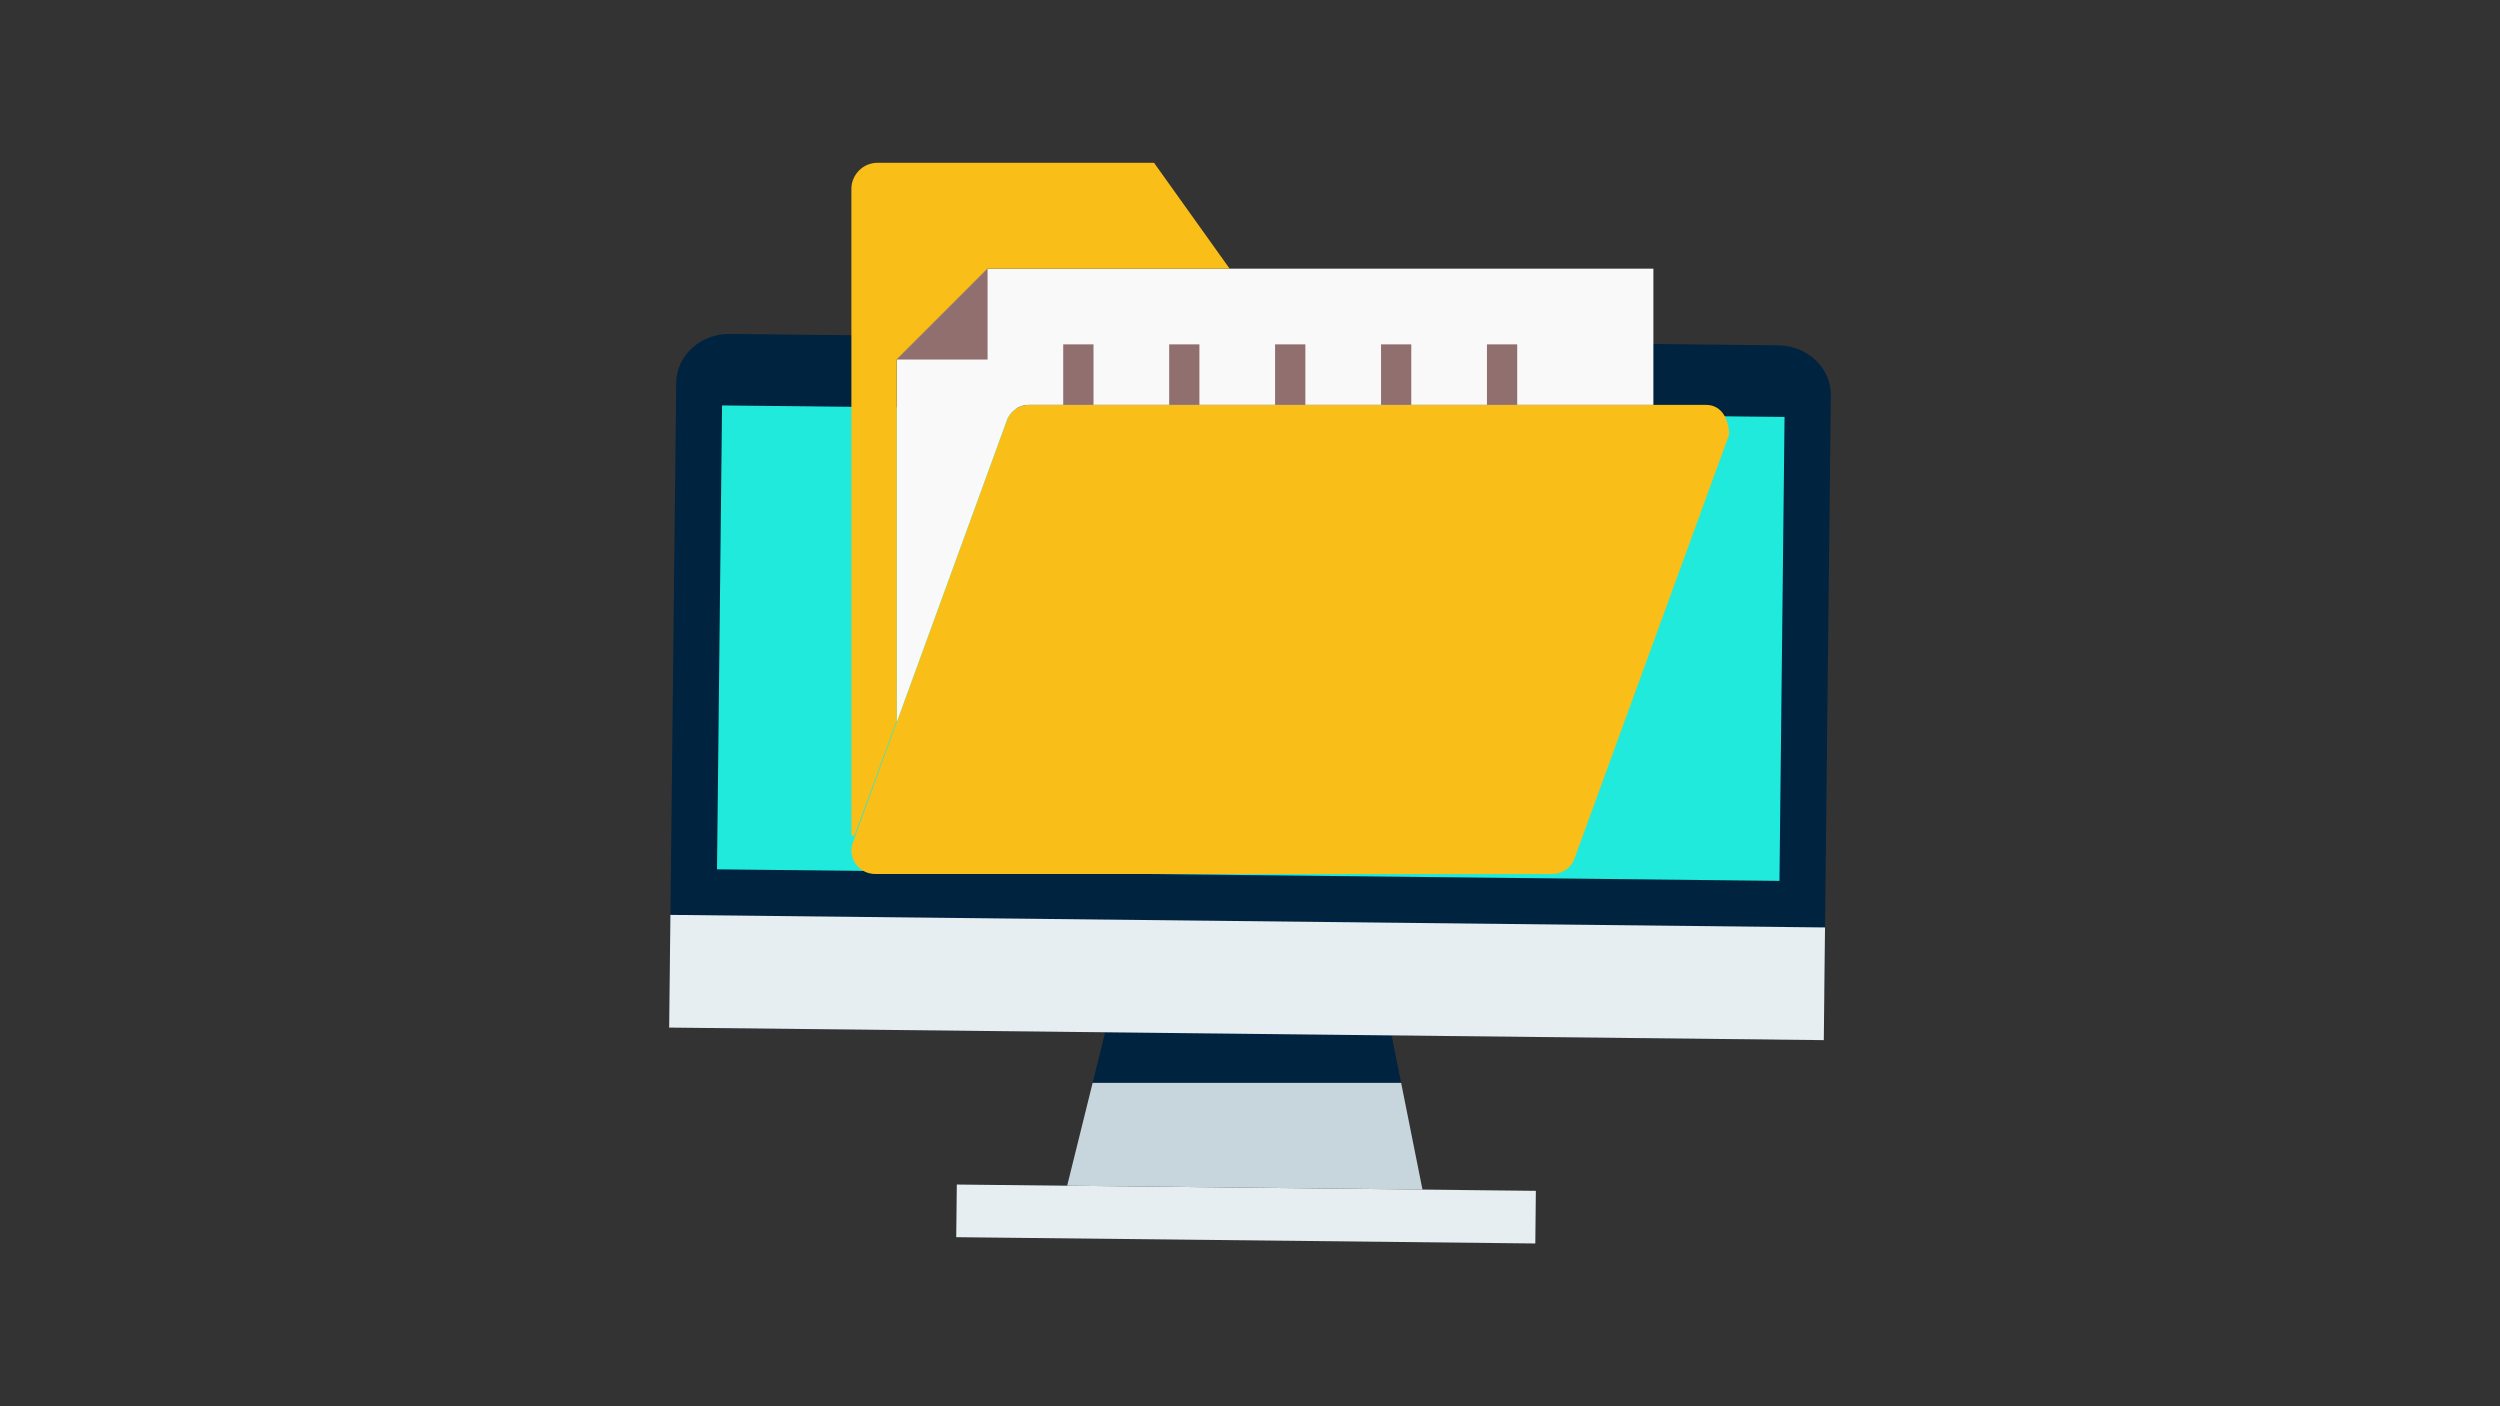 <?xml version="1.0" encoding="UTF-8"?>
<!-- Created with Inkscape (http://www.inkscape.org/) -->
<svg width="1920" height="1080" version="1.1" viewBox="0 0 508 285.75" xmlns="http://www.w3.org/2000/svg">
 <rect x="0" y="0" width="508" height="285.75" fill="#333333" stroke="none"/>
 <g transform="translate(5.556 .825)">
  <path d="m274.93 198.1-53.091-0.575-5.375 21.688h62.685z" fill="#00233f"/>
  <path d="m216.47 219.21-5.181 20.903 72.203 0.786-4.338-21.69z" fill="#c7d5dd"/>
  <path d="m306.42 251.85-117.67-1.279 0.118-10.697 117.66 1.28z" fill="#e7eef2"/>
  <path d="m365.15 200.5c-0.059 5.537-4.945 9.976-10.907 9.911l-213.02-2.317c-5.965-0.065-10.746-4.608-10.687-10.144l1.316-121.01c0.062-5.536 4.941-9.973 10.906-9.908l213.02 2.316c5.963 0.066 10.746 4.607 10.687 10.144z" fill="#00233f"/>
  <path d="m365.04 210.53-234.62-2.552 0.248-22.899 234.62 2.553z" fill="#e7eef2"/>
  <path d="m356.03 178.17-215.89-2.347 1.024-94.264 215.9 2.347z" fill="#1feadb"/>
  <path d="m309.89 176.77h-137.62c-3.17 0-5.475-3.007-4.647-6.066l31.26-85.702c0.567-2.095 2.468-3.551 4.641-3.551h137.63c3.17 0 4.643 3.024 4.643 6.064l-31.26 85.7c-0.563 2.095-2.464 3.556-4.641 3.556" fill="#f9be18"/>
  <path d="m198.87 85.003c0.567-2.1 2.468-3.553 4.641-3.553h126.9v-27.676h-135.29l-18.449 18.452v73.652z" fill="#f9f9f9"/>
  <path d="m176.67 72.226 18.449-18.452h49.196l-15.375-21.522h-56.169c-2.941 0-5.325 2.382-5.325 5.327v131.38c0.212 4e-3 0.423 0.02 0.629 0.029l8.595-23.432z" fill="#f9be18"/>
  <g fill="#916f6f">
   <path d="m253.54 69.148h6.154v12.301h-6.154z"/>
   <path d="m275.07 69.148h6.146v12.301h-6.146z"/>
   <path d="m296.59 69.148h6.151v12.301h-6.151z"/>
   <path d="m210.49 69.148h6.155v12.301h-6.155z"/>
   <path d="m232.02 69.148h6.145v12.301h-6.145z"/>
   <path d="m195.12 72.226v-18.452l-18.449 18.452z"/>
  </g>
 </g>
</svg>
